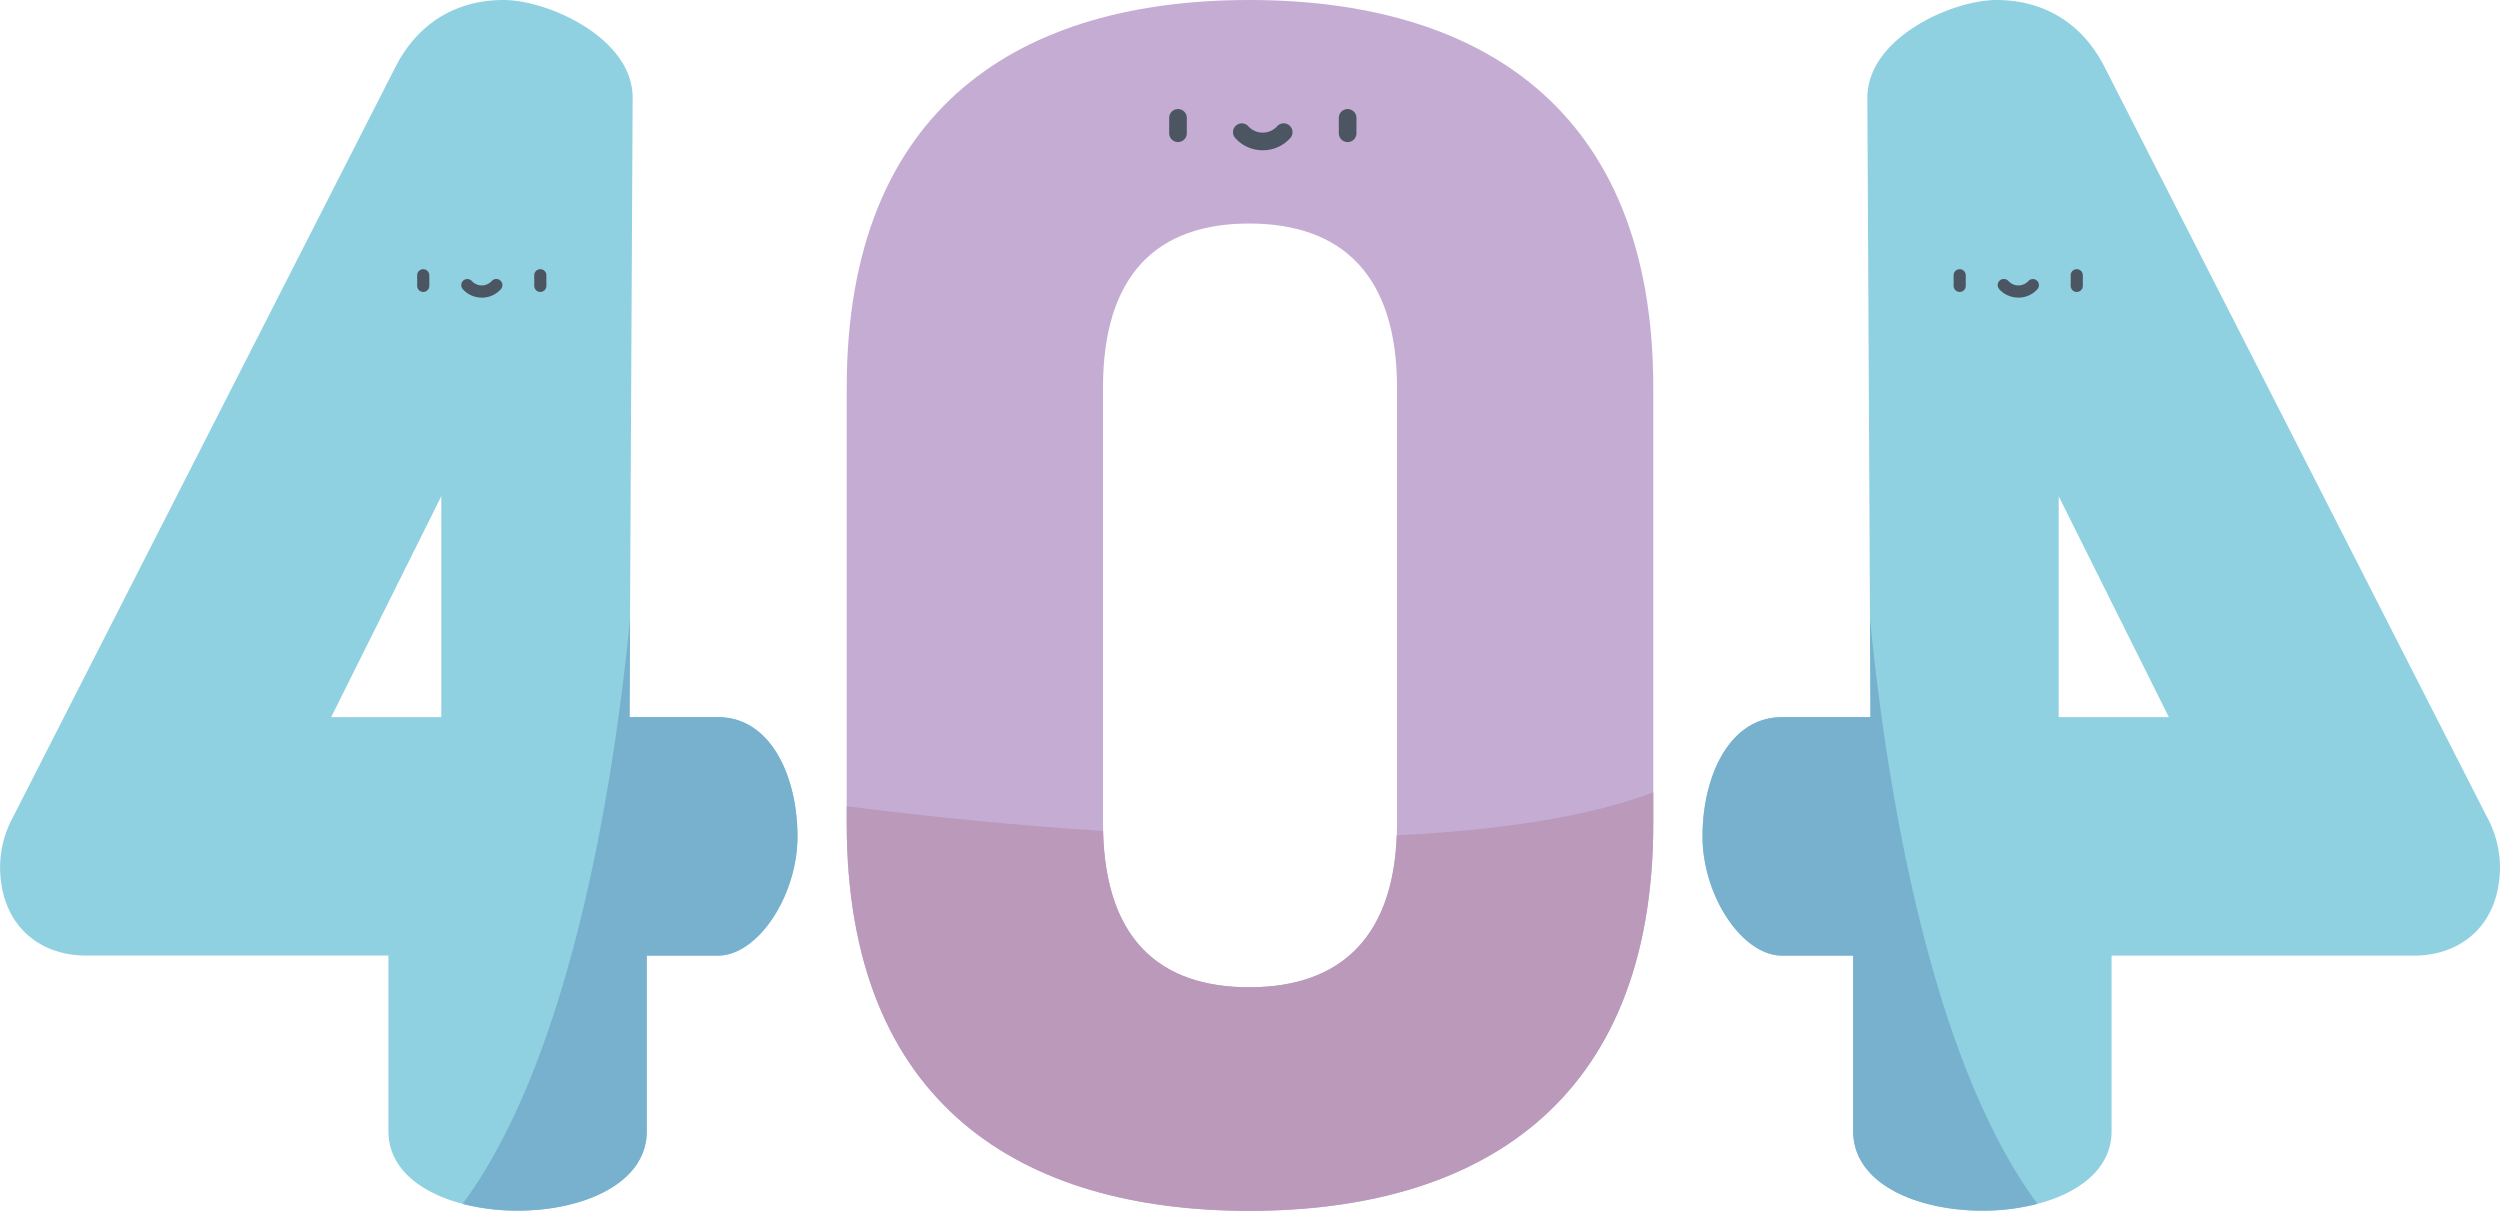 <svg id="a5edc155-0b64-426f-9930-1b8275cae5c0" data-name="katman 1" xmlns="http://www.w3.org/2000/svg" viewBox="0 0 1057.26 512"><path d="M543,303.28H505.6l1.32-262C506.92,16.11,471.2,0,452.29,0c-17.51,0-35,7.7-45.52,28L245,345.3a44.85,44.85,0,0,0-5.6,21c0,24.51,16.1,37.81,36.41,37.81H403.63v74.25c0,22.41,27.31,33.62,54.63,33.62s54.63-11.21,54.63-33.62V404.13H543c16.81,0,33.62-25.21,33.62-50.42S565.42,303.28,543,303.28Zm-163.57,0L426,209.85v93.43Z" transform="translate(-239.37 0)" fill="#90d1e1"/><path d="M435,509.12c46.36-62.62,64.23-180.52,70.84-247.36l-.21,41.52H543c22.42,0,33.62,25.22,33.62,50.43S559.82,404.13,543,404.13H512.89v74.25c0,22.41-27.31,33.62-54.62,33.62a92.89,92.89,0,0,1-23.3-2.88Z" transform="translate(-239.37 0)" fill="#77b1ce"/><path d="M418.36,123.46a2.56,2.56,0,0,1-2.57-2.57v-4.48a2.57,2.57,0,0,1,5.14,0v4.48a2.56,2.56,0,0,1-2.57,2.57Z" transform="translate(-239.37 0)" fill="#4c5663"/><path d="M467.87,123.46a2.56,2.56,0,0,1-2.57-2.57v-4.48a2.57,2.57,0,0,1,5.14,0v4.48a2.56,2.56,0,0,1-2.57,2.57Z" transform="translate(-239.37 0)" fill="#4c5663"/><path d="M443.11,125.86a10.65,10.65,0,0,1-4.41-.93,10.38,10.38,0,0,1-3.63-2.66,2.3,2.3,0,0,1-.5-.87,2.4,2.4,0,0,1-.13-1,2.57,2.57,0,0,1,4.5-1.52,5.66,5.66,0,0,0,1.9,1.34,5.63,5.63,0,0,0,4.55,0,5.76,5.76,0,0,0,1.9-1.34,2.5,2.5,0,0,1,.79-.62,2.7,2.7,0,0,1,1-.27,2.58,2.58,0,0,1,1.87.63,2.65,2.65,0,0,1,.62.8,2.5,2.5,0,0,1,.26,1,2.53,2.53,0,0,1-.64,1.87,10.73,10.73,0,0,1-8.05,3.59Z" transform="translate(-239.37 0)" fill="#4c5663"/><path d="M959.37,353.71c0,25.21,16.81,50.42,33.62,50.42h30.12v74.25c0,22.41,27.31,33.62,54.63,33.62s54.63-11.21,54.63-33.62V404.13h127.85c20.31,0,36.41-13.3,36.41-37.81a44.85,44.85,0,0,0-5.6-21L1129.23,28c-10.5-20.32-28-28-45.52-28-18.91,0-54.63,16.11-54.63,41.32l1.32,262H993C970.58,303.28,959.37,328.5,959.37,353.71ZM1110,303.28V209.85l46.58,93.43Z" transform="translate(-239.37 0)" fill="#90d1e1"/><path d="M1101,509.12a92.89,92.89,0,0,1-23.3,2.88c-27.31,0-54.62-11.21-54.62-33.62V404.13H993c-16.81,0-33.62-25.21-33.62-50.42s11.2-50.43,33.62-50.43h37.41l-.21-41.52c6.61,66.84,24.48,184.74,70.84,247.36Z" transform="translate(-239.37 0)" fill="#77b1ce"/><path d="M1117.64,123.46a2.56,2.56,0,0,1-2.57-2.57v-4.48a2.57,2.57,0,0,1,5.14,0v4.48a2.56,2.56,0,0,1-2.57,2.57Z" transform="translate(-239.37 0)" fill="#4c5663"/><path d="M1068.13,123.46a2.56,2.56,0,0,1-2.57-2.57v-4.48a2.57,2.57,0,0,1,5.14,0v4.48a2.56,2.56,0,0,1-2.57,2.57Z" transform="translate(-239.37 0)" fill="#4c5663"/><path d="M1088.48,124.93a10.51,10.51,0,0,1-3.64-2.66,2.53,2.53,0,0,1-.64-1.87,2.5,2.5,0,0,1,.26-1,2.65,2.65,0,0,1,.62-.8A2.58,2.58,0,0,1,1087,118a2.7,2.7,0,0,1,1,.27,2.5,2.5,0,0,1,.79.62,5.76,5.76,0,0,0,1.9,1.34,5.63,5.63,0,0,0,4.55,0,5.66,5.66,0,0,0,1.9-1.34,2.57,2.57,0,0,1,4.5,1.52,2.4,2.4,0,0,1-.13,1,2.3,2.3,0,0,1-.5.87,10.38,10.38,0,0,1-3.63,2.66,10.92,10.92,0,0,1-8.82,0Z" transform="translate(-239.37 0)" fill="#4c5663"/><path d="M767.65,0c-95.87,0-170.2,44.47-170.2,164v184.1c0,119.49,74.33,164,170.2,164s170.9-44.46,170.9-163.95V164C938.55,44.47,863.52,0,767.65,0Zm62.53,348.05c0,47.94-23.62,69.47-62.53,69.47S705.83,396,705.83,348.05V164c0-47.93,22.92-69.47,61.82-69.47S830.18,116,830.18,164Z" transform="translate(-239.37 0)" fill="#c5acd3"/><path d="M737.55,60.08a3.72,3.72,0,0,1-3.73-3.73V49.86a3.73,3.73,0,0,1,7.46,0v6.49a3.74,3.74,0,0,1-3.73,3.73Z" transform="translate(-239.37 0)" fill="#4c5663"/><path d="M809.29,60.08a3.72,3.72,0,0,1-3.73-3.73V49.86a3.73,3.73,0,0,1,7.46,0v6.49A3.77,3.77,0,0,1,811.93,59a3.73,3.73,0,0,1-2.64,1.09Z" transform="translate(-239.37 0)" fill="#4c5663"/><path d="M773.42,63.55a15.46,15.46,0,0,1-11.66-5.19A3.71,3.71,0,0,1,761,57.1a3.77,3.77,0,0,1-.19-1.45,3.72,3.72,0,0,1,1.27-2.55,3.71,3.71,0,0,1,5.26.35,8.21,8.21,0,0,0,2.75,1.95,8.21,8.21,0,0,0,6.59,0,8.21,8.21,0,0,0,2.75-1.95,3.74,3.74,0,0,1,1.15-.9,3.65,3.65,0,0,1,1.41-.38,4,4,0,0,1,1.45.18,3.78,3.78,0,0,1,1.26.73,3.6,3.6,0,0,1,.89,1.16,3.65,3.65,0,0,1,.38,1.41,3.69,3.69,0,0,1-.19,1.44,3.83,3.83,0,0,1-.73,1.27,15.5,15.5,0,0,1-11.66,5.19Z" transform="translate(-239.37 0)" fill="#4c5663"/><path d="M830.08,353.25c-1.67,44.3-25,64.27-62.43,64.27-38,0-60.72-20.51-61.78-66.08-36.36-2.34-73.21-6-108.42-10.48v7.09c0,119.49,74.33,164,170.2,164s170.9-44.46,170.9-163.95v-13C911,345.5,873.15,351.14,830.08,353.25Z" transform="translate(-239.37 0)" fill="#ba99bb"/></svg>